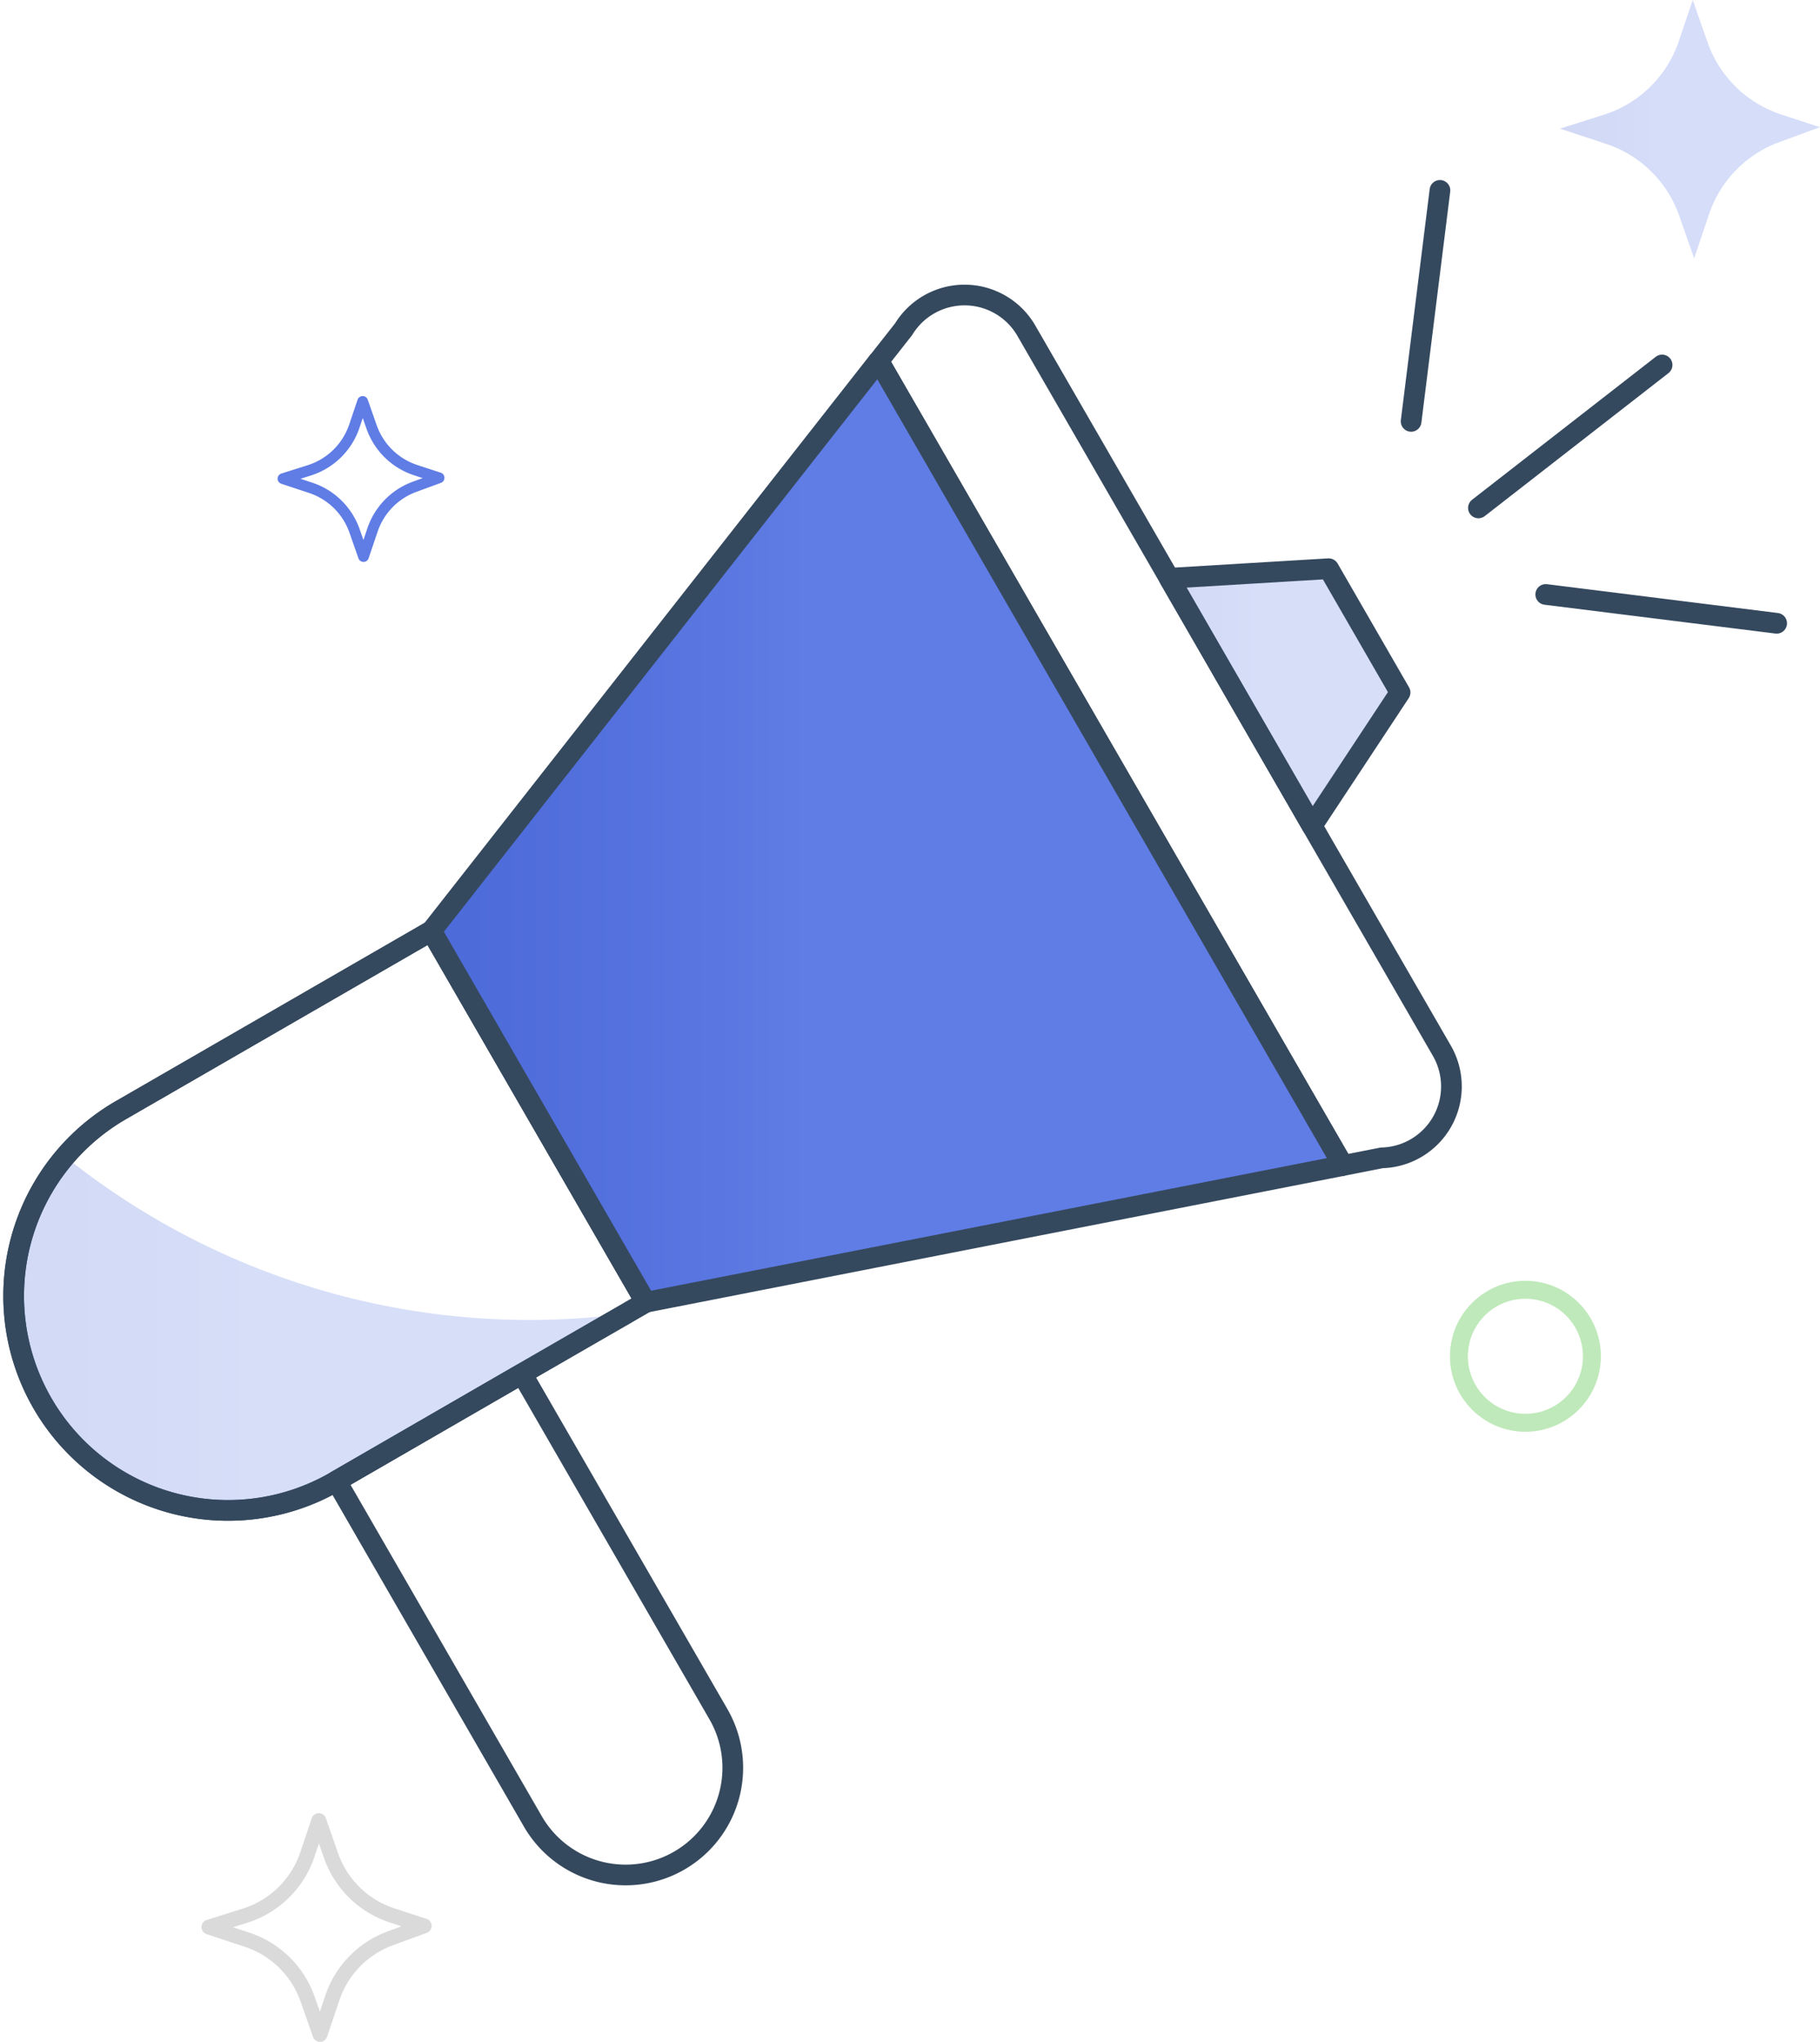 <svg xmlns="http://www.w3.org/2000/svg" xmlns:xlink="http://www.w3.org/1999/xlink" width="91.757" height="102.909" viewBox="0 0 91.757 102.909">
  <defs>
    <linearGradient id="linear-gradient" y1="0.5" x2="1" y2="0.5" gradientUnits="objectBoundingBox">
      <stop offset="0" stop-color="#4c6ad8"/>
      <stop offset="0.234" stop-color="#5572de"/>
      <stop offset="0.412" stop-color="#607de5"/>
    </linearGradient>
  </defs>
  <g id="Group_5836" data-name="Group 5836" transform="translate(-1098.037 -287.598)">
    <path id="Path_17029" data-name="Path 17029" d="M1206.509,294.008l-2.062.757a5.85,5.85,0,0,0-3.53,3.625l-.753,2.227-.751-2.142a5.853,5.853,0,0,0-3.692-3.627l-2.321-.767,2.212-.7a5.861,5.861,0,0,0,3.781-3.711l.7-2.073.747,2.135a5.865,5.865,0,0,0,3.709,3.634Z" transform="translate(-16.715)" opacity="0.26" fill="url(#linear-gradient)"/>
    <path id="Path_17030" data-name="Path 17030" stroke="#707070" d="M1121.524,404.347l-1.708.627a4.843,4.843,0,0,0-2.922,3l-.624,1.843-.622-1.773a4.846,4.846,0,0,0-3.056-3l-1.922-.636,1.831-.578a4.852,4.852,0,0,0,3.13-3.072l.579-1.717.618,1.768a4.857,4.857,0,0,0,3.071,3.009Z" fill="none" transform="translate(-2.1 -19.687)" stroke-linecap="round" stroke-linejoin="round" stroke-width="0.749" opacity="0.26"/>
    <path id="Path_17031" data-name="Path 17031" d="M1123.074,316.021l-1.238.454a3.51,3.51,0,0,0-2.118,2.176l-.453,1.337-.45-1.286a3.513,3.513,0,0,0-2.216-2.177l-1.393-.461,1.327-.419a3.514,3.514,0,0,0,2.269-2.227l.42-1.245.449,1.282a3.519,3.519,0,0,0,2.226,2.181Z" transform="translate(-2.901 -4.342)" fill="none" stroke="#607de5" stroke-linecap="round" stroke-linejoin="round" stroke-width="0.543"/>
    <circle id="Ellipse_46" data-name="Ellipse 46" cx="3.352" cy="3.352" r="3.352" transform="translate(1171.59 352.601)" fill="none" stroke="#bfe9ba" stroke-miterlimit="10" stroke-width="0.905"/>
    <path id="Path_17032" data-name="Path 17032" d="M1130.592,363.3c-.321.189-.651.371-.98.568-4.677,2.692-9.954,5.747-14.614,8.439a10.81,10.81,0,1,1-10.81-18.723l15.594-9Z" transform="translate(0 -10.068)" fill="none" stroke="#35495e" stroke-linecap="round" stroke-linejoin="round" stroke-width="1.043"/>
    <path id="Path_17033" data-name="Path 17033" d="M1180.064,343.743a3.6,3.6,0,0,1-3.032,5.4l-2.026.4-.045-.229-23.185-40.158-.151-.119,1.3-1.652a3.6,3.6,0,0,1,6.194.074C1195.1,369.781,1149.7,291.154,1180.064,343.743Z" transform="translate(-9.335 -3.19)" fill="none" stroke="#35495e" stroke-linecap="round" stroke-linejoin="round" stroke-width="1.043"/>
    <path id="Path_17034" data-name="Path 17034" d="M1137.737,388.849a5.4,5.4,0,0,1-9.358,5.4l-9.906-17.159,9.358-5.4Z" transform="translate(-3.479 -14.856)" fill="none" stroke="#35495e" stroke-linecap="round" stroke-linejoin="round" stroke-width="1.043"/>
    <path id="Path_17035" data-name="Path 17035" d="M1177.511,322.41l3.6,6.238-4.438,6.722-7.2-12.478Z" transform="translate(-12.488 -6.15)" opacity="0.25" fill="url(#linear-gradient)"/>
    <path id="Path_17036" data-name="Path 17036" d="M1170.132,350.039l.045.229-35.079,6.88-10.806-18.717,22.5-28.67.151.119Z" transform="translate(-4.507 -3.915)" fill="url(#linear-gradient)"/>
    <g id="Group_5835" data-name="Group 5835" transform="translate(1169.18 297.193)">
      <line id="Line_13" data-name="Line 13" x1="9.26" y2="7.205" transform="translate(3.393 8.799)" fill="none" stroke="#35495e" stroke-linecap="round" stroke-linejoin="round" stroke-width="1.043"/>
      <g id="Group_5834" data-name="Group 5834" transform="translate(0 0)">
        <line id="Line_14" data-name="Line 14" x1="11.642" y1="1.453" transform="translate(6.787 20.365)" fill="none" stroke="#35495e" stroke-linecap="round" stroke-linejoin="round" stroke-width="1.043"/>
        <line id="Line_15" data-name="Line 15" x1="1.453" y2="11.642" stroke-width="1.043" stroke="#35495e" stroke-linecap="round" stroke-linejoin="round" fill="none"/>
      </g>
    </g>
    <path id="Path_17037" data-name="Path 17037" d="M1170.132,350.039l.045.229-35.079,6.88-10.806-18.717,22.5-28.67.151.119Z" transform="translate(-4.507 -3.915)" fill="none" stroke="#35495e" stroke-linecap="round" stroke-linejoin="round" stroke-width="1.043"/>
    <path id="Path_17038" data-name="Path 17038" d="M1129.612,366.311c-4.677,2.692-9.954,5.747-14.614,8.439a10.816,10.816,0,0,1-13.667-16.343A37.4,37.4,0,0,0,1129.612,366.311Z" transform="translate(0 -12.509)" opacity="0.25" fill="url(#linear-gradient)"/>
    <path id="Path_17039" data-name="Path 17039" d="M1130.592,363.3c-.321.189-.651.371-.98.568-4.677,2.692-9.954,5.747-14.614,8.439a10.81,10.81,0,1,1-10.81-18.723l15.594-9Z" transform="translate(0 -10.068)" fill="none" stroke="#35495e" stroke-linecap="round" stroke-linejoin="round" stroke-width="1.043"/>
    <path id="Path_17040" data-name="Path 17040" d="M1177.511,322.41l3.6,6.238-4.438,6.722-7.2-12.478Z" transform="translate(-12.488 -6.15)" fill="none" stroke="#35495e" stroke-linecap="round" stroke-linejoin="round" stroke-width="1.043"/>
  </g>
</svg>
